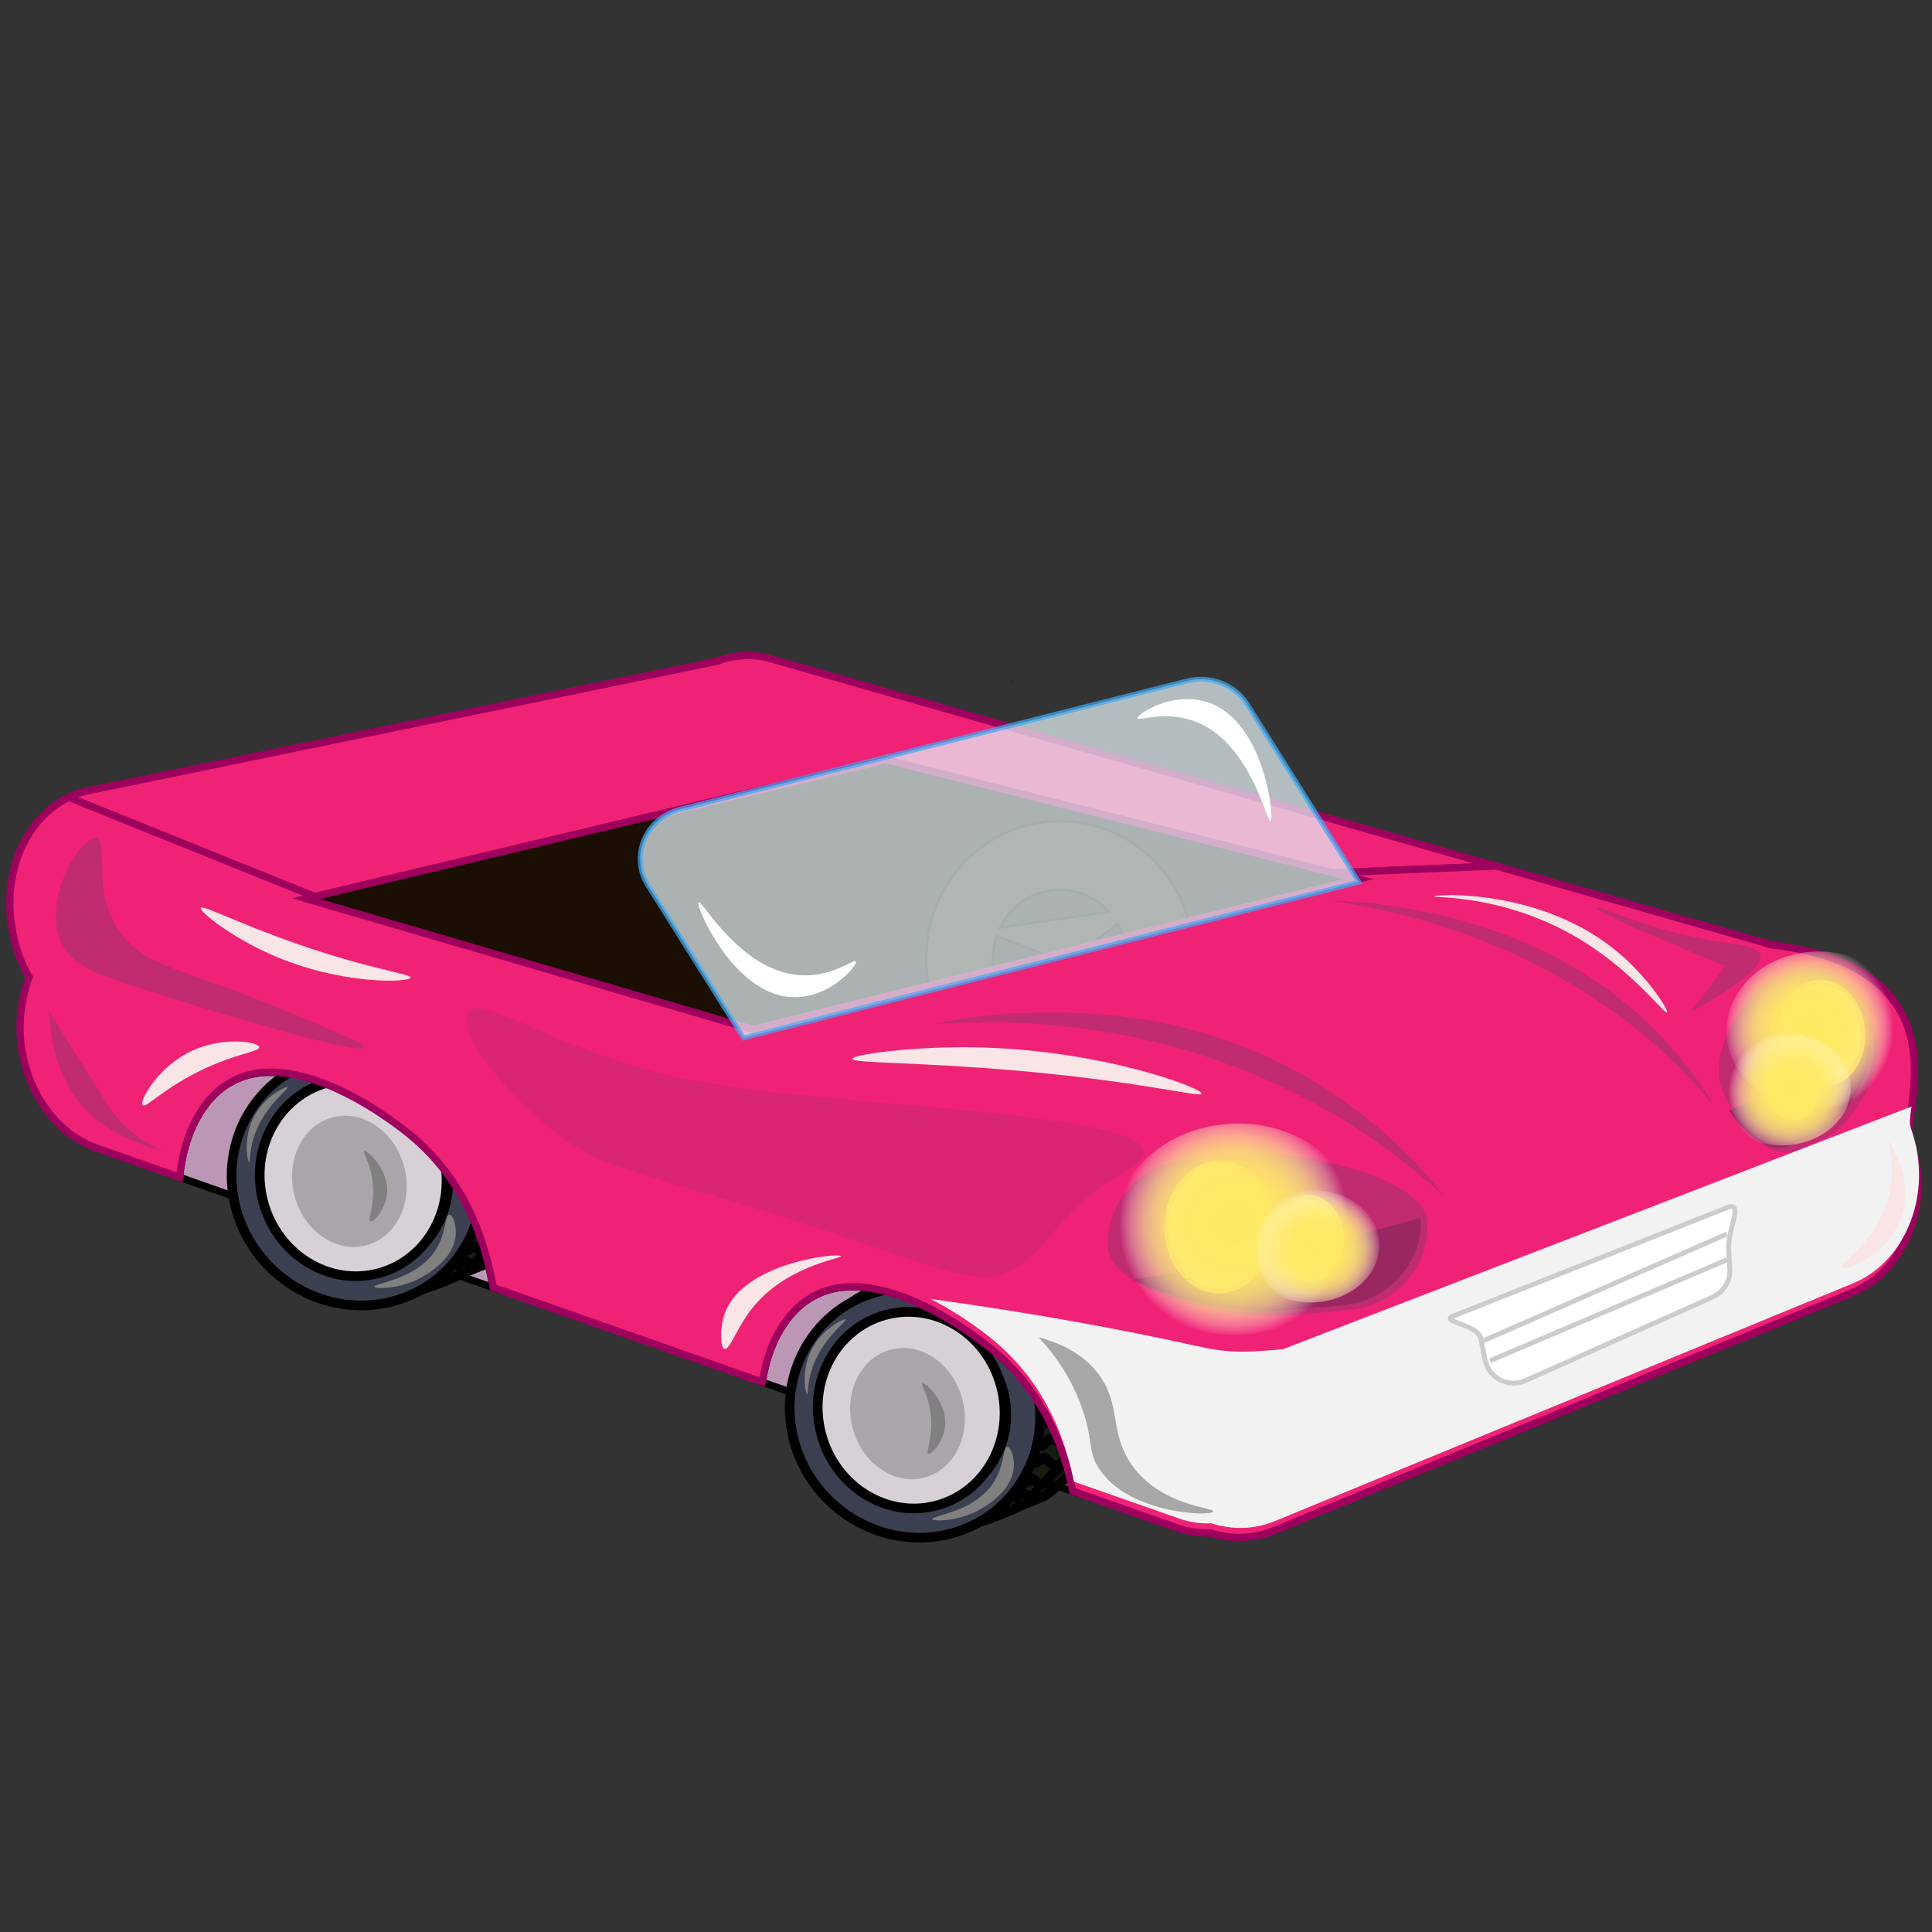 <?xml version="1.0" encoding="UTF-8"?>
<svg id="_Слой_1" data-name="Слой 1" xmlns="http://www.w3.org/2000/svg" xmlns:xlink="http://www.w3.org/1999/xlink" viewBox="0 0 200 200">
  <rect x="0" y="0" width="200" height="200" fill="#333333" stroke="none"/>
  <defs>
    <style>
      .cls-1 {
        fill: #171c11;
      }

      .cls-1, .cls-2, .cls-3, .cls-4, .cls-5, .cls-6, .cls-7, .cls-8 {
        stroke: #000;
      }

      .cls-1, .cls-3 {
        stroke-linecap: round;
        stroke-linejoin: round;
      }

      .cls-9, .cls-6, .cls-10 {
        fill: #fff;
      }

      .cls-2 {
        fill: #2c1a10;
      }

      .cls-2, .cls-4, .cls-11, .cls-5, .cls-12, .cls-6, .cls-13, .cls-7, .cls-8, .cls-10 {
        stroke-miterlimit: 10;
      }

      .cls-2, .cls-4, .cls-8 {
        stroke-width: .25px;
      }

      .cls-14 {
        fill: url(#_Безымянный_градиент_12-2);
      }

      .cls-15 {
        fill: #a8a7a7;
      }

      .cls-16 {
        fill: url(#_Безымянный_градиент_12-4);
      }

      .cls-17 {
        fill: url(#_Безымянный_градиент_12-3);
      }

      .cls-18 {
        fill: #1b0f03;
      }

      .cls-3, .cls-4 {
        fill: none;
      }

      .cls-19 {
        fill: #3b4051;
      }

      .cls-20 {
        fill: gray;
      }

      .cls-11 {
        fill: #f02275;
        stroke: #9e005d;
      }

      .cls-11, .cls-7 {
        stroke-width: .75px;
      }

      .cls-5 {
        fill: #d8d0d7;
      }

      .cls-12 {
        fill: #e7f5f7;
        opacity: .71;
        stroke: #3fa9f5;
      }

      .cls-12, .cls-13, .cls-10 {
        stroke-width: .5px;
      }

      .cls-21 {
        opacity: .48;
      }

      .cls-21, .cls-22 {
        fill: #c12b6f;
      }

      .cls-23 {
        fill: #aaa5aa;
      }

      .cls-13 {
        fill: #ffe964;
        stroke: #fbb03b;
      }

      .cls-24 {
        fill: #f9e5e5;
      }

      .cls-25 {
        fill: url(#_Безымянный_градиент_12);
      }

      .cls-26 {
        fill: #992861;
      }

      .cls-7 {
        fill: #bc96b5;
      }

      .cls-8 {
        fill: #9f6134;
      }

      .cls-27 {
        fill: #f2f2f2;
      }

      .cls-10 {
        stroke: #ccc;
      }
    </style>
    <radialGradient id="_Безымянный_градиент_12" data-name="Безымянный градиент 12" cx="132.05" cy="127.81" fx="132.05" fy="127.81" r="7.31" gradientTransform="translate(-75.66 -90.62) rotate(3.15) scale(1.63 1.61) skewX(-.05)" gradientUnits="userSpaceOnUse">
      <stop offset="0" stop-color="#ffe964"/>
      <stop offset=".31" stop-color="#ffe965" stop-opacity=".99"/>
      <stop offset=".45" stop-color="#ffe969" stop-opacity=".96"/>
      <stop offset=".55" stop-color="#ffea71" stop-opacity=".91"/>
      <stop offset=".64" stop-color="#ffec7c" stop-opacity=".84"/>
      <stop offset=".71" stop-color="#ffee8a" stop-opacity=".75"/>
      <stop offset=".78" stop-color="#fff09c" stop-opacity=".64"/>
      <stop offset=".84" stop-color="#fff3b1" stop-opacity=".5"/>
      <stop offset=".9" stop-color="#fff7c9" stop-opacity=".35"/>
      <stop offset=".95" stop-color="#fffbe3" stop-opacity=".18"/>
      <stop offset="1" stop-color="#fff" stop-opacity="0"/>
    </radialGradient>
    <radialGradient id="_Безымянный_градиент_12-2" data-name="Безымянный градиент 12" cx="187.35" cy="112.52" fx="187.35" fy="112.52" gradientTransform="translate(-29.72 -40.83) rotate(3.18) scale(1.2)" xlink:href="#_Безымянный_градиент_12"/>
    <radialGradient id="_Безымянный_градиент_12-3" data-name="Безымянный градиент 12" cx="139.31" cy="136.68" fx="139.31" fy="136.68" r="7.31" gradientTransform="translate(18.02 5.3) rotate(3.06) scale(.9 .86) skewX(-.25)" xlink:href="#_Безымянный_градиент_12"/>
    <radialGradient id="_Безымянный_градиент_12-4" data-name="Безымянный градиент 12" cx="193.76" cy="117.86" fx="193.76" fy="117.86" r="7.31" gradientTransform="translate(17.19 2.56) rotate(3.06) scale(.9 .86) skewX(-.25)" xlink:href="#_Безымянный_градиент_12"/>
  </defs>
  <polygon class="cls-18" points="131.97 138.68 25.88 95.9 68.1 73.03 151.83 89.67 131.97 138.68"/>
  <path class="cls-11" d="m154.89,89.65l-16.83.7-46.28-11.69-59.23,14.15-25.45-10.27c.63-.31,1.3-.54,2-.68l65.18-13.42c1.71-.66,3.61-.79,5.54-.24l75.07,21.46Z"/>
  <g>
    <path class="cls-8" d="m119.39,104.38c.04,1.47,2.69,2.6,5.92,2.54,1.06-.02,2.05-.17,2.9-.41.64.71,1.74,1.17,2.98,1.14,1.95-.04,3.5-1.25,3.46-2.72s-1.64-2.62-3.6-2.59c-.44,0-.86.08-1.24.2-1.09-.6-2.76-.97-4.63-.93-3.23.06-5.82,1.3-5.79,2.76Z"/>
    <ellipse class="cls-8" cx="129.43" cy="105.98" rx="3.53" ry="2.65" transform="translate(-1.21 1.5) rotate(-.66)"/>
    <ellipse class="cls-8" cx="126.5" cy="106.29" rx="3.53" ry="2.65" transform="translate(-1.22 1.46) rotate(-.66)"/>
    <path class="cls-8" d="m123.15,106.5c.08.55.36,1.07.86,1.48,1.27,1.05,3.44,1.03,4.84-.05,1.41-1.08,1.52-2.82.26-3.87-.51-.43-1.17-.68-1.86-.75"/>
  </g>
  <path class="cls-4" d="m104.74,70.55s-.02-.01-.03-.02"/>
  <path class="cls-2" d="m109.72,85c-7.65,0-13.85,6.36-13.85,14.2s6.2,14.2,13.85,14.2,13.85-6.35,13.85-14.2-6.2-14.2-13.85-14.2Zm0,7.1c2.01,0,3.82.88,5.09,2.29l-11.28,1.64c1.13-2.33,3.48-3.93,6.19-3.93Zm0,14.2c-3.82,0-6.93-3.18-6.93-7.1,0-.8.13-1.56.37-2.28l7.38,2.77,5.15-4.08c.61,1.05.96,2.28.96,3.59,0,3.92-3.11,7.1-6.93,7.1Z"/>
  <path class="cls-7" d="m103.2,140.16c-2.27-2-12.36-9.65-19.02-5.96-2.83,1.56-4.66,4.87-5.27,8.88l32.13,11.3c-.83-4.06-2.68-9.68-7.84-14.22Zm-79.24-28.18c-3.07,1.69-4.94,5.43-5.38,9.89l32.46,11.42c-.73-4.1-2.4-10.37-8.06-15.34-2.27-1.99-12.35-9.63-19.02-5.96Z"/>
  <g>
    <g>
      <path class="cls-1" d="m113.22,139.83c-2.3-7.14-9.89-11.27-16.97-9.21-.38.11-.75.24-1.11.38l-1.54.72-4.76,2.65c-.37.16-1.86,1.46-2.03,1.76-.88,1.49-2.22,4.44-2.29,4.91-.08.55-.23,7.63.18,9.22s5.71,8,5.71,8l8.18.13c-.06-.04,3.36-.83,5.86-1.97,1.82-.83,3.48-1.47,3.6-1.52,0,0,0,0,0,0,4.78-3.12,7.05-9.2,5.17-15.06Zm-7.75,11.22h0c-.68.44-1.43.79-2.24,1.03-.02,0-.04.01-.05.02-4.71,1.37-9.78-1.38-11.31-6.14-1.22-3.81.18-7.75,3.2-9.88.53-.38,1.12-.7,1.74-.95.27-.11.54-.2.82-.28,4.71-1.37,6.32,2.21,7.85,6.98,1.26,3.92,3.19,7.15-.01,9.22Z"/>
      <path class="cls-6" d="m96.51,135.25l.06.15-1.8.8c.53-.38,1.12-.7,1.74-.95Z"/>
      <path class="cls-6" d="m105.17,151.17c-.68.44-1.43.79-2.24,1.03l2.24-1.03Z"/>
      <g>
        <path class="cls-19" d="m95.16,159.17c-5.75,0-11-3.86-12.78-9.4-1.08-3.37-.79-6.91.84-9.97,1.58-2.97,4.23-5.12,7.47-6.06,1.16-.34,2.36-.51,3.57-.51,5.74,0,11,3.86,12.78,9.4,1.08,3.37.79,6.91-.83,9.96-1.58,2.97-4.23,5.12-7.47,6.06-1.16.34-2.36.51-3.57.51h0Zm-.77-22.52c-.88,0-1.76.12-2.61.37-2.38.69-4.33,2.27-5.49,4.45-1.19,2.23-1.41,4.82-.61,7.29,1.29,4.03,5.12,6.84,9.31,6.84.88,0,1.76-.12,2.61-.37,2.38-.69,4.33-2.27,5.49-4.45,1.19-2.24,1.41-4.82.61-7.29-1.29-4.03-5.12-6.84-9.31-6.84Z"/>
        <path d="m94.26,133.74c5.53,0,10.59,3.72,12.3,9.05,1.04,3.24.76,6.64-.8,9.58-1.51,2.85-4.06,4.91-7.17,5.82-1.11.32-2.27.49-3.43.49-5.53,0-10.59-3.72-12.3-9.05-1.04-3.24-.76-6.65.8-9.58,1.51-2.85,4.06-4.91,7.17-5.81,1.12-.32,2.27-.49,3.43-.49m.73,22.37c.93,0,1.86-.13,2.75-.39,2.51-.73,4.57-2.4,5.79-4.7,1.25-2.36,1.48-5.08.65-7.68-1.36-4.23-5.39-7.19-9.79-7.19-.93,0-1.86.13-2.75.39-2.51.73-4.57,2.4-5.79,4.7-1.25,2.36-1.48,5.08-.65,7.68,1.36,4.23,5.38,7.19,9.79,7.19m-.73-23.37c-1.23,0-2.48.17-3.71.53-7.07,2.06-10.94,9.51-8.64,16.66,1.9,5.9,7.41,9.74,13.26,9.74,1.23,0,2.48-.17,3.71-.53,7.07-2.06,10.94-9.51,8.64-16.66-1.9-5.9-7.41-9.74-13.25-9.74h0Zm.73,22.37c-3.9,0-7.57-2.56-8.83-6.5-1.53-4.76,1.05-9.74,5.76-11.1.82-.24,1.65-.35,2.47-.35,3.9,0,7.57,2.56,8.83,6.5,1.53,4.76-1.05,9.74-5.76,11.1-.82.24-1.65.35-2.47.35h0Z"/>
      </g>
      <path class="cls-20" d="m87.54,136.59c-.15-.13-1.95.75-3.09,2.39-1.72,2.48-1.05,5.39-.88,5.39.12,0-.07-1.43.77-3.4,1.18-2.75,3.37-4.22,3.2-4.38Z"/>
      <path class="cls-20" d="m96.5,157.26c-.08-.33,3.47-.64,5.62-2.87,2-2.07,1.61-4.57,2.15-4.61.38-.03.85,1.21.63,2.46-.48,2.82-4.16,4.38-4.31,4.44-1.96.81-4.04.82-4.09.57Z"/>
      <path d="m112.06,141.24c.33-.05,2.6,5.29-1.05,9.97-1.74,2.23-4.39,3.77-4.65,3.61-.27-.17,2.43-2.2,4.18-5.44,2.46-4.54,1.25-8.11,1.51-8.15Z"/>
      <path d="m91.17,139.06c-.34-.09-2.96,2.28-3.56,5.28-.95,4.7,3.56,8.36,3.76,8.26.15-.07-2.2-2.09-2.44-5.68-.29-4.3,2.64-7.75,2.25-7.85Z"/>
      <path class="cls-3" d="m94.92,132.87l-.2-.78,2.19-.69s-.21-.81-.19-.75,1.67-.43,1.67-.43"/>
      <path class="cls-3" d="m97.63,133.04l-.22-.86,2.35-.75s-.23-.9-.21-.83,1.79-.46,1.79-.46"/>
      <path class="cls-3" d="m99.87,133.72l-.22-.86,2.35-.75s-.23-.9-.21-.83,1.79-.46,1.79-.46"/>
      <path class="cls-3" d="m101.64,134.58l-.09-1.06,2.66-.6s-.1-1.11-.09-1.02,2.02-.33,2.02-.33"/>
      <path class="cls-3" d="m103.38,135.88l-.09-1.06,2.66-.6s-.1-1.11-.09-1.02,2.02-.33,2.02-.33"/>
      <path class="cls-3" d="m104.99,137.42l-.09-1.06,2.66-.6s-.1-1.11-.09-1.02,2.02-.33,2.02-.33"/>
      <path class="cls-3" d="m106.07,139.1l.17-1.15,2.92-.25s.18-1.21.16-1.11,2.18-.06,2.18-.06"/>
      <path class="cls-3" d="m107.32,141.24l.17-1.15,2.92-.25s.18-1.21.16-1.11,2.18-.06,2.18-.06"/>
      <path class="cls-3" d="m107.84,143.12l.45-1.11,2.7.18s.48-1.17.44-1.07,1.98.26,1.98.26"/>
      <path class="cls-3" d="m108.21,145.22l.69-1.01,2.49.6s.73-1.06.67-.97,1.8.57,1.8.57"/>
      <path class="cls-3" d="m108.21,147.3l.92-.93,2.09.89s.97-.97.89-.89,1.47.78,1.47.78"/>
      <path class="cls-3" d="m107.93,149.68l.78-.79,1.82.78s.82-.82.75-.76,1.28.68,1.28.68"/>
      <path class="cls-3" d="m107.21,151.43l.9-.54,1.18,1.01s.94-.57.87-.52.79.83.79.83"/>
      <path class="cls-3" d="m106.07,153.53l.8-.48.87.72s.84-.51.77-.46.57.59.57.59"/>
      <path class="cls-3" d="m105.13,155.02l.79-.48.64.47s.83-.5.76-.46.39.41.39.41"/>
    </g>
    <ellipse class="cls-5" cx="94.31" cy="145.99" rx="9.63" ry="10.21" transform="translate(-34.52 29.33) rotate(-14.98)"/>
    <ellipse class="cls-23" cx="93.94" cy="146.34" rx="5.87" ry="6.85" transform="translate(-33.85 28.4) rotate(-14.6)"/>
    <path class="cls-20" d="m95.47,143.21c-.2.11.72,1.29.9,3.49.18,2.26-.57,3.67-.27,3.79.31.13,1.59-1.24,1.74-2.92.21-2.46-2.08-4.51-2.36-4.36Z"/>
  </g>
  <g>
    <g>
      <path class="cls-1" d="m55.45,115.78c-2.3-7.14-9.89-11.27-16.97-9.21-.38.11-.75.24-1.11.38l-1.54.72-4.76,2.65c-.37.16-1.86,1.46-2.03,1.76-.88,1.49-2.22,4.44-2.29,4.91-.08.55-.23,7.63.18,9.22s5.71,8,5.71,8l8.18.13c-.06-.04,3.36-.83,5.86-1.97,1.82-.83,3.48-1.47,3.6-1.52,0,0,0,0,0,0,4.78-3.12,7.05-9.2,5.17-15.06Zm-7.75,11.22h0c-.68.44-1.43.79-2.24,1.03-.02,0-.04.01-.05.02-4.71,1.37-9.78-1.38-11.31-6.14-1.22-3.81.18-7.75,3.2-9.88.53-.38,1.12-.7,1.74-.95.27-.11.54-.2.82-.28,4.71-1.37,6.32,2.21,7.85,6.98,1.26,3.92,3.19,7.15-.01,9.22Z"/>
      <path class="cls-6" d="m38.74,111.2l.06.15-1.8.8c.53-.38,1.12-.7,1.74-.95Z"/>
      <path class="cls-6" d="m47.4,127.12c-.68.44-1.43.79-2.24,1.03l2.24-1.03Z"/>
      <g>
        <path class="cls-19" d="m37.39,135.13c-5.75,0-11-3.86-12.78-9.4-1.08-3.37-.79-6.91.84-9.97,1.58-2.97,4.23-5.12,7.47-6.06,1.16-.34,2.36-.51,3.57-.51,5.74,0,11,3.86,12.78,9.4,1.08,3.37.79,6.91-.83,9.96-1.58,2.97-4.23,5.12-7.47,6.06-1.16.34-2.36.51-3.57.51h0Zm-.77-22.52c-.88,0-1.76.12-2.61.37-2.38.69-4.33,2.27-5.49,4.45-1.19,2.24-1.41,4.82-.61,7.29,1.29,4.03,5.12,6.84,9.31,6.84.88,0,1.76-.12,2.61-.37,2.38-.69,4.33-2.27,5.49-4.45,1.19-2.24,1.41-4.82.61-7.29-1.29-4.03-5.12-6.84-9.31-6.84Z"/>
        <path d="m36.49,109.7c5.53,0,10.59,3.72,12.3,9.05,1.04,3.24.76,6.64-.8,9.58-1.51,2.85-4.06,4.91-7.17,5.82-1.11.32-2.27.49-3.43.49-5.53,0-10.59-3.72-12.3-9.05-1.04-3.24-.76-6.65.8-9.58,1.51-2.85,4.06-4.91,7.17-5.81,1.12-.32,2.27-.49,3.43-.49m.73,22.37c.93,0,1.86-.13,2.75-.39,2.51-.73,4.57-2.4,5.79-4.7,1.25-2.36,1.48-5.08.65-7.68-1.36-4.23-5.38-7.19-9.79-7.19-.93,0-1.86.13-2.75.39-2.51.73-4.57,2.4-5.79,4.7-1.25,2.36-1.48,5.08-.65,7.68,1.36,4.23,5.38,7.19,9.79,7.19m-.73-23.37c-1.23,0-2.48.17-3.71.53-7.07,2.06-10.94,9.51-8.64,16.66,1.9,5.9,7.41,9.74,13.26,9.74,1.23,0,2.48-.17,3.71-.53,7.07-2.06,10.94-9.51,8.64-16.66-1.9-5.9-7.41-9.74-13.25-9.74h0Zm.73,22.37c-3.9,0-7.57-2.56-8.83-6.5-1.53-4.76,1.05-9.74,5.76-11.1.82-.24,1.65-.35,2.47-.35,3.9,0,7.57,2.56,8.83,6.5,1.53,4.76-1.05,9.74-5.76,11.1-.82.24-1.65.35-2.47.35h0Z"/>
      </g>
      <path class="cls-20" d="m29.78,112.54c-.15-.13-1.95.75-3.09,2.39-1.72,2.48-1.05,5.39-.88,5.39.12,0-.07-1.43.77-3.4,1.18-2.75,3.37-4.22,3.2-4.38Z"/>
      <path class="cls-20" d="m38.73,133.21c-.08-.33,3.47-.64,5.62-2.87,2-2.07,1.61-4.57,2.15-4.61.38-.03.85,1.21.63,2.46-.48,2.82-4.16,4.38-4.31,4.44-1.96.81-4.04.82-4.09.57Z"/>
      <path d="m54.29,117.19c.33-.05,2.6,5.29-1.05,9.97-1.74,2.23-4.39,3.77-4.65,3.61-.27-.17,2.43-2.2,4.18-5.44,2.46-4.54,1.25-8.11,1.51-8.15Z"/>
      <path d="m33.4,115.01c-.34-.09-2.96,2.28-3.56,5.28-.95,4.7,3.56,8.36,3.76,8.26.15-.07-2.2-2.09-2.44-5.68-.29-4.3,2.64-7.75,2.25-7.85Z"/>
      <path class="cls-3" d="m37.15,108.82l-.2-.78,2.19-.69s-.21-.81-.19-.75,1.67-.43,1.67-.43"/>
      <path class="cls-3" d="m39.86,109l-.22-.86,2.35-.75s-.23-.9-.21-.83,1.79-.46,1.79-.46"/>
      <path class="cls-3" d="m42.1,109.67l-.22-.86,2.35-.75s-.23-.9-.21-.83,1.79-.46,1.79-.46"/>
      <path class="cls-3" d="m43.88,110.54l-.09-1.06,2.66-.6s-.1-1.11-.09-1.02,2.02-.33,2.02-.33"/>
      <path class="cls-3" d="m45.61,111.83l-.09-1.06,2.66-.6s-.1-1.11-.09-1.02,2.02-.33,2.02-.33"/>
      <path class="cls-3" d="m47.22,113.37l-.09-1.06,2.66-.6s-.1-1.11-.09-1.02,2.02-.33,2.02-.33"/>
      <path class="cls-3" d="m48.3,115.05l.17-1.15,2.92-.25s.18-1.21.16-1.11,2.18-.06,2.18-.06"/>
      <path class="cls-3" d="m49.55,117.19l.17-1.15,2.92-.25s.18-1.21.16-1.11,2.18-.06,2.18-.06"/>
      <path class="cls-3" d="m50.07,119.08l.45-1.11,2.7.18s.48-1.17.44-1.07,1.98.26,1.98.26"/>
      <path class="cls-3" d="m50.44,121.18l.69-1.01,2.49.6s.73-1.06.67-.97,1.8.57,1.8.57"/>
      <path class="cls-3" d="m50.45,123.26l.92-.93,2.09.89s.97-.97.89-.89,1.47.78,1.47.78"/>
      <path class="cls-3" d="m50.16,125.64l.78-.79,1.82.78s.82-.82.75-.76,1.28.68,1.28.68"/>
      <path class="cls-3" d="m49.44,127.38l.9-.54,1.18,1.01s.94-.57.87-.52.79.83.79.83"/>
      <path class="cls-3" d="m48.31,129.48l.8-.48.87.72s.84-.51.77-.46.57.59.57.59"/>
      <path class="cls-3" d="m47.36,130.97l.79-.48.64.47s.83-.5.76-.46.39.41.39.41"/>
    </g>
    <ellipse class="cls-5" cx="36.55" cy="121.94" rx="9.63" ry="10.21" transform="translate(-30.27 13.59) rotate(-14.98)"/>
    <ellipse class="cls-23" cx="36.17" cy="122.29" rx="5.87" ry="6.85" transform="translate(-29.66 13.07) rotate(-14.6)"/>
    <path class="cls-20" d="m37.7,119.16c-.2.11.72,1.29.9,3.49.18,2.26-.57,3.67-.27,3.79.31.13,1.59-1.24,1.74-2.92.21-2.46-2.08-4.51-2.36-4.36Z"/>
  </g>
  <path class="cls-11" d="m197.77,118.05l-.12-.4c-.77-2.2,6.19-17.5-14.37-19.85-.11-.05-.24-.07-.37-.12-.14-.06-.28-.1-.43-.14l-27.58-7.89-16.83.7,2.57.65-62.71,15.56-41.18-12.05-5.07-1.48.89-.22-25.45-10.27c-2.2,1.05-3.94,3-5,5.43-1.02,2.39-1.4,5.25-.87,8.16l.07.41c.31,1.69.9,3.26,1.7,4.6-.22.54-.39,1.11-.51,1.69-.04.07-.05.16-.06.24l-.08.38c-1.35,6.52,2.06,13.44,7.59,15.38l8.64,3.04c.45-4.46,2.31-8.21,5.38-9.89,6.66-3.68,16.74,3.96,19.02,5.96,5.65,4.97,7.32,11.25,8.06,15.34l27.86,9.79c.61-4.01,2.45-7.32,5.28-8.88,6.66-3.69,16.74,3.96,19.02,5.96,5.17,4.54,7.01,10.16,7.84,14.22l10.9,3.82c1.11.38,2.23.54,3.31.49,2.12.68,4.42.66,6.6-.23l59.84-24.62c5.54-2.28,8.27-9.38,6.07-15.8Z"/>
  <path class="cls-27" d="m197.88,114.52c-.14,1-.24,1.75-.11,2.13l.13.4c2.2,6.4-.53,13.5-6.07,15.8l-59.85,24.61c-2.17.9-4.47.91-6.59.23-1.08.05-2.22-.1-3.32-.49l-10.9-3.82c-.83-4.06-2.67-9.68-7.83-14.22-1.05-.93-3.76-3.04-7.02-4.7,11.5,1.59,20.21,3.28,26.27,4.6,3.6.78,4.72,1.15,10.24.6l65.06-25.12Z"/>
  <path class="cls-22" d="m139.68,135.61l-6.6.58c-4.84.43-17.94-2.25-18.35-6.9h0c-.41-4.65,3.21-8.8,8.05-9.23l6.6-.58c4.84-.43,17.94,2.25,18.35,6.9.41,4.65-3.21,8.8-8.05,9.23Z"/>
  <path class="cls-22" d="m185.9,119.11l3.11-1.34c2.28-.98,6.77-7.1,4.91-11.42h0c-1.87-4.32-5.26-7.04-7.54-6.06l-3.11,1.34c-2.28.98-6.77,7.1-4.91,11.42,1.87,4.32,5.26,7.04,7.54,6.06Z"/>
  <path class="cls-26" d="m139,135.12l-6.6.59c-3.37.29-10.76-.93-15.06-3.27,7.54-1.14,15.54-2.7,23.91-4.82,1.96-.49,3.91-1.01,5.82-1.54.3,4.57-3.3,8.61-8.07,9.03Z"/>
  <path class="cls-26" d="m193.68,108.2c-.04,3.9-3.46,8.27-5.35,9.08l-3.12,1.33c-1.82.78-4.34-.78-6.23-3.64,5.23-2.22,10.13-4.49,14.7-6.78Z"/>
  <ellipse class="cls-13" cx="126.2" cy="127.03" rx="5.42" ry="6.61"/>
  <ellipse class="cls-13" cx="135.38" cy="128.19" rx="3.47" ry="4.24"/>
  <ellipse class="cls-13" cx="188.65" cy="106.94" rx="4.19" ry="5.29" transform="translate(-9.77 19.45) rotate(-5.75)"/>
  <ellipse class="cls-13" cx="185.57" cy="112.27" rx="2.68" ry="3.4" transform="translate(-10.32 19.16) rotate(-5.75)"/>
  <ellipse class="cls-25" cx="127.95" cy="127.26" rx="12.73" ry="10.94" transform="translate(-6.86 7.29) rotate(-3.18)"/>
  <ellipse class="cls-14" cx="188.1" cy="106.65" rx="9.4" ry="8.14" transform="translate(-5.62 10.59) rotate(-3.18)"/>
  <ellipse class="cls-17" cx="135.81" cy="129.02" rx="6.99" ry="5.81" transform="translate(-6.97 7.76) rotate(-3.19)"/>
  <ellipse class="cls-16" cx="184.61" cy="112.76" rx="6.99" ry="5.81" transform="translate(-5.99 10.45) rotate(-3.19)"/>
  <path class="cls-21" d="m105.12,131.23c3.62-2.13,4.63-6.06,10.84-9.61.8-.45,2.51-1.38,2.41-2.4-.12-1.31-3.13-2.04-4.82-2.4-10.65-2.28-30.02-2.83-40.95-4.81-14.78-2.67-22.53-9.43-24.09-7.21-1.34,1.9,3.52,8.07,8.43,12.01,5.21,4.18,8.66,4.4,21.68,8.41,18.7,5.76,22.14,8.57,26.5,6.01Z"/>
  <path class="cls-22" d="m9.96,86.78c-1.64-.28-5.65,6.37-3.61,10.81,1.06,2.31,3.39,3.2,8.43,4.81,5.76,1.83,22.6,7.01,22.89,6.01.08-.27-1.55-.99-4.82-2.4-13.82-5.99-17.8-5.65-20.48-9.61-3.01-4.45-1.02-9.37-2.41-9.61Z"/>
  <path class="cls-22" d="m5.14,104.8c0,.07,0,.17,0,.29.06,3.87,1.65,6.93,2.41,8.12,3.05,4.78,9.65,5.98,9.64,6.01,0,0-1.06-.31-2.41-1.2-1.77-1.17-2.91-2.57-3.61-3.6"/>
  <path class="cls-22" d="m174.98,104.8c3.67-2.02,7.68-4.56,7.23-6.01-.25-.81-1.77-.93-3.61-1.2-8.13-1.21-13.12-3.96-13.25-3.6-.1.26,2.56,1.62,13.25,6.01-1.2,1.6-2.41,3.2-3.61,4.81Z"/>
  <path class="cls-22" d="m149.68,124.02c-3.43-3.18-7.8-6.6-13.25-9.61-15.96-8.83-31.66-8.97-39.75-8.41,2.93-.61,7.08-1.23,12.05-1.2,4.41.02,14.48.19,25.29,6.01,7.56,4.06,12.6,9.33,15.66,13.22Z"/>
  <path class="cls-22" d="m177.39,114.41c-2.28-2.76-5.29-5.85-9.22-8.83-11.5-8.74-24.03-11.43-30.58-12.37,2.43.07,5.84.32,9.81,1.16,3.53.74,11.55,2.52,19.37,8.33,5.46,4.06,8.74,8.53,10.63,11.72Z"/>
  <path class="cls-15" d="m107.53,138.44c1.67,1.81,3.74,4.59,4.82,8.41.72,2.53.38,3.31,1.2,4.81,2.82,5.08,11.89,5.36,12.05,4.81.12-.43-5.41-.53-8.43-4.81-2.41-3.41-1.01-6.36-3.61-9.61-1.77-2.21-4.27-3.15-6.02-3.6Z"/>
  <path class="cls-24" d="m195.46,118.02c.38,1.59.62,3.71,0,6.01-1.24,4.57-5.12,6.83-4.82,7.21.3.36,4.5-1.12,6.02-4.81,1.65-3.98-.89-7.94-1.2-8.41Z"/>
  <path class="cls-24" d="m20.8,93.99c-.2.37,3.13,2.99,7.23,4.81,7.16,3.18,14.37,2.93,14.45,2.4.06-.4-4.14-.82-12.05-3.6-6.1-2.15-9.44-3.96-9.64-3.6Z"/>
  <path class="cls-24" d="m88.25,109.61c-.01-.44,5.88-1.25,12.05-1.2,13.34.11,24.22,4.23,24.09,4.81-.09.43-6.25-1.27-19.27-2.4-10.35-.9-16.85-.74-16.86-1.2Z"/>
  <path class="cls-24" d="m148.48,92.79c-.03.19,7.71-.25,15.66,4.81,5.1,3.24,8.2,7.42,8.43,7.21.2-.18-1.79-3.39-4.82-6.01-8-6.92-19.24-6.23-19.27-6.01Z"/>
  <path class="cls-24" d="m14.78,114.41c-.41-.4,1.42-3.62,4.46-5.31.59-.33,1.13-.55,1.57-.7,2.88-.99,5.96-.54,6.02,0,.06.48-2.32.61-6.02,2.4-4.03,1.95-5.67,3.94-6.02,3.6Z"/>
  <path class="cls-24" d="m87.05,130.03c-.13-.38-10.19.61-12.05,6.01-.51,1.49-.45,3.47,0,3.6.48.14,1.19-1.86,2.41-3.6,3.52-5.03,9.73-5.71,9.64-6.01Z"/>
  <path class="cls-12" d="m140.67,91.32l-63.7,16.12-9.9-15.78c-1.91-3.05-.24-6.98,3.34-7.89l52.48-13.28c2.4-.61,4.95.38,6.23,2.42l11.55,18.41Z"/>
  <path class="cls-9" d="m117.76,74.34c.04.43,3.57-1.22,7.25.97,4.75,2.83,6.15,9.91,6.52,9.67.39-.26-.48-8.68-5.07-11.6-4.02-2.55-8.74.47-8.7.97Z"/>
  <path class="cls-9" d="m88.61,99.53c-.17-.4-3.05,2.22-7.21,1.2-5.37-1.31-8.8-7.67-9.09-7.33-.3.36,3.02,8.16,8.27,9.6,4.6,1.26,8.22-3.01,8.03-3.48Z"/>
  <g>
    <path class="cls-10" d="m177.28,134.28l-19.37,8.64c-1.76.79-3.8-.26-4.18-2.15l-.45-2.25c-.28-1.39-4.2-1.7-2.89-2.26l28.32-11.22c1.92-.82.12,2.2.24,4.28l.12,2.04c.07,1.25-.64,2.4-1.78,2.91Z"/>
    <g>
      <line class="cls-10" x1="153.34" y1="138.89" x2="178.77" y2="127.74"/>
      <line class="cls-10" x1="154.26" y1="140.86" x2="178.8" y2="130.4"/>
    </g>
  </g>
</svg>